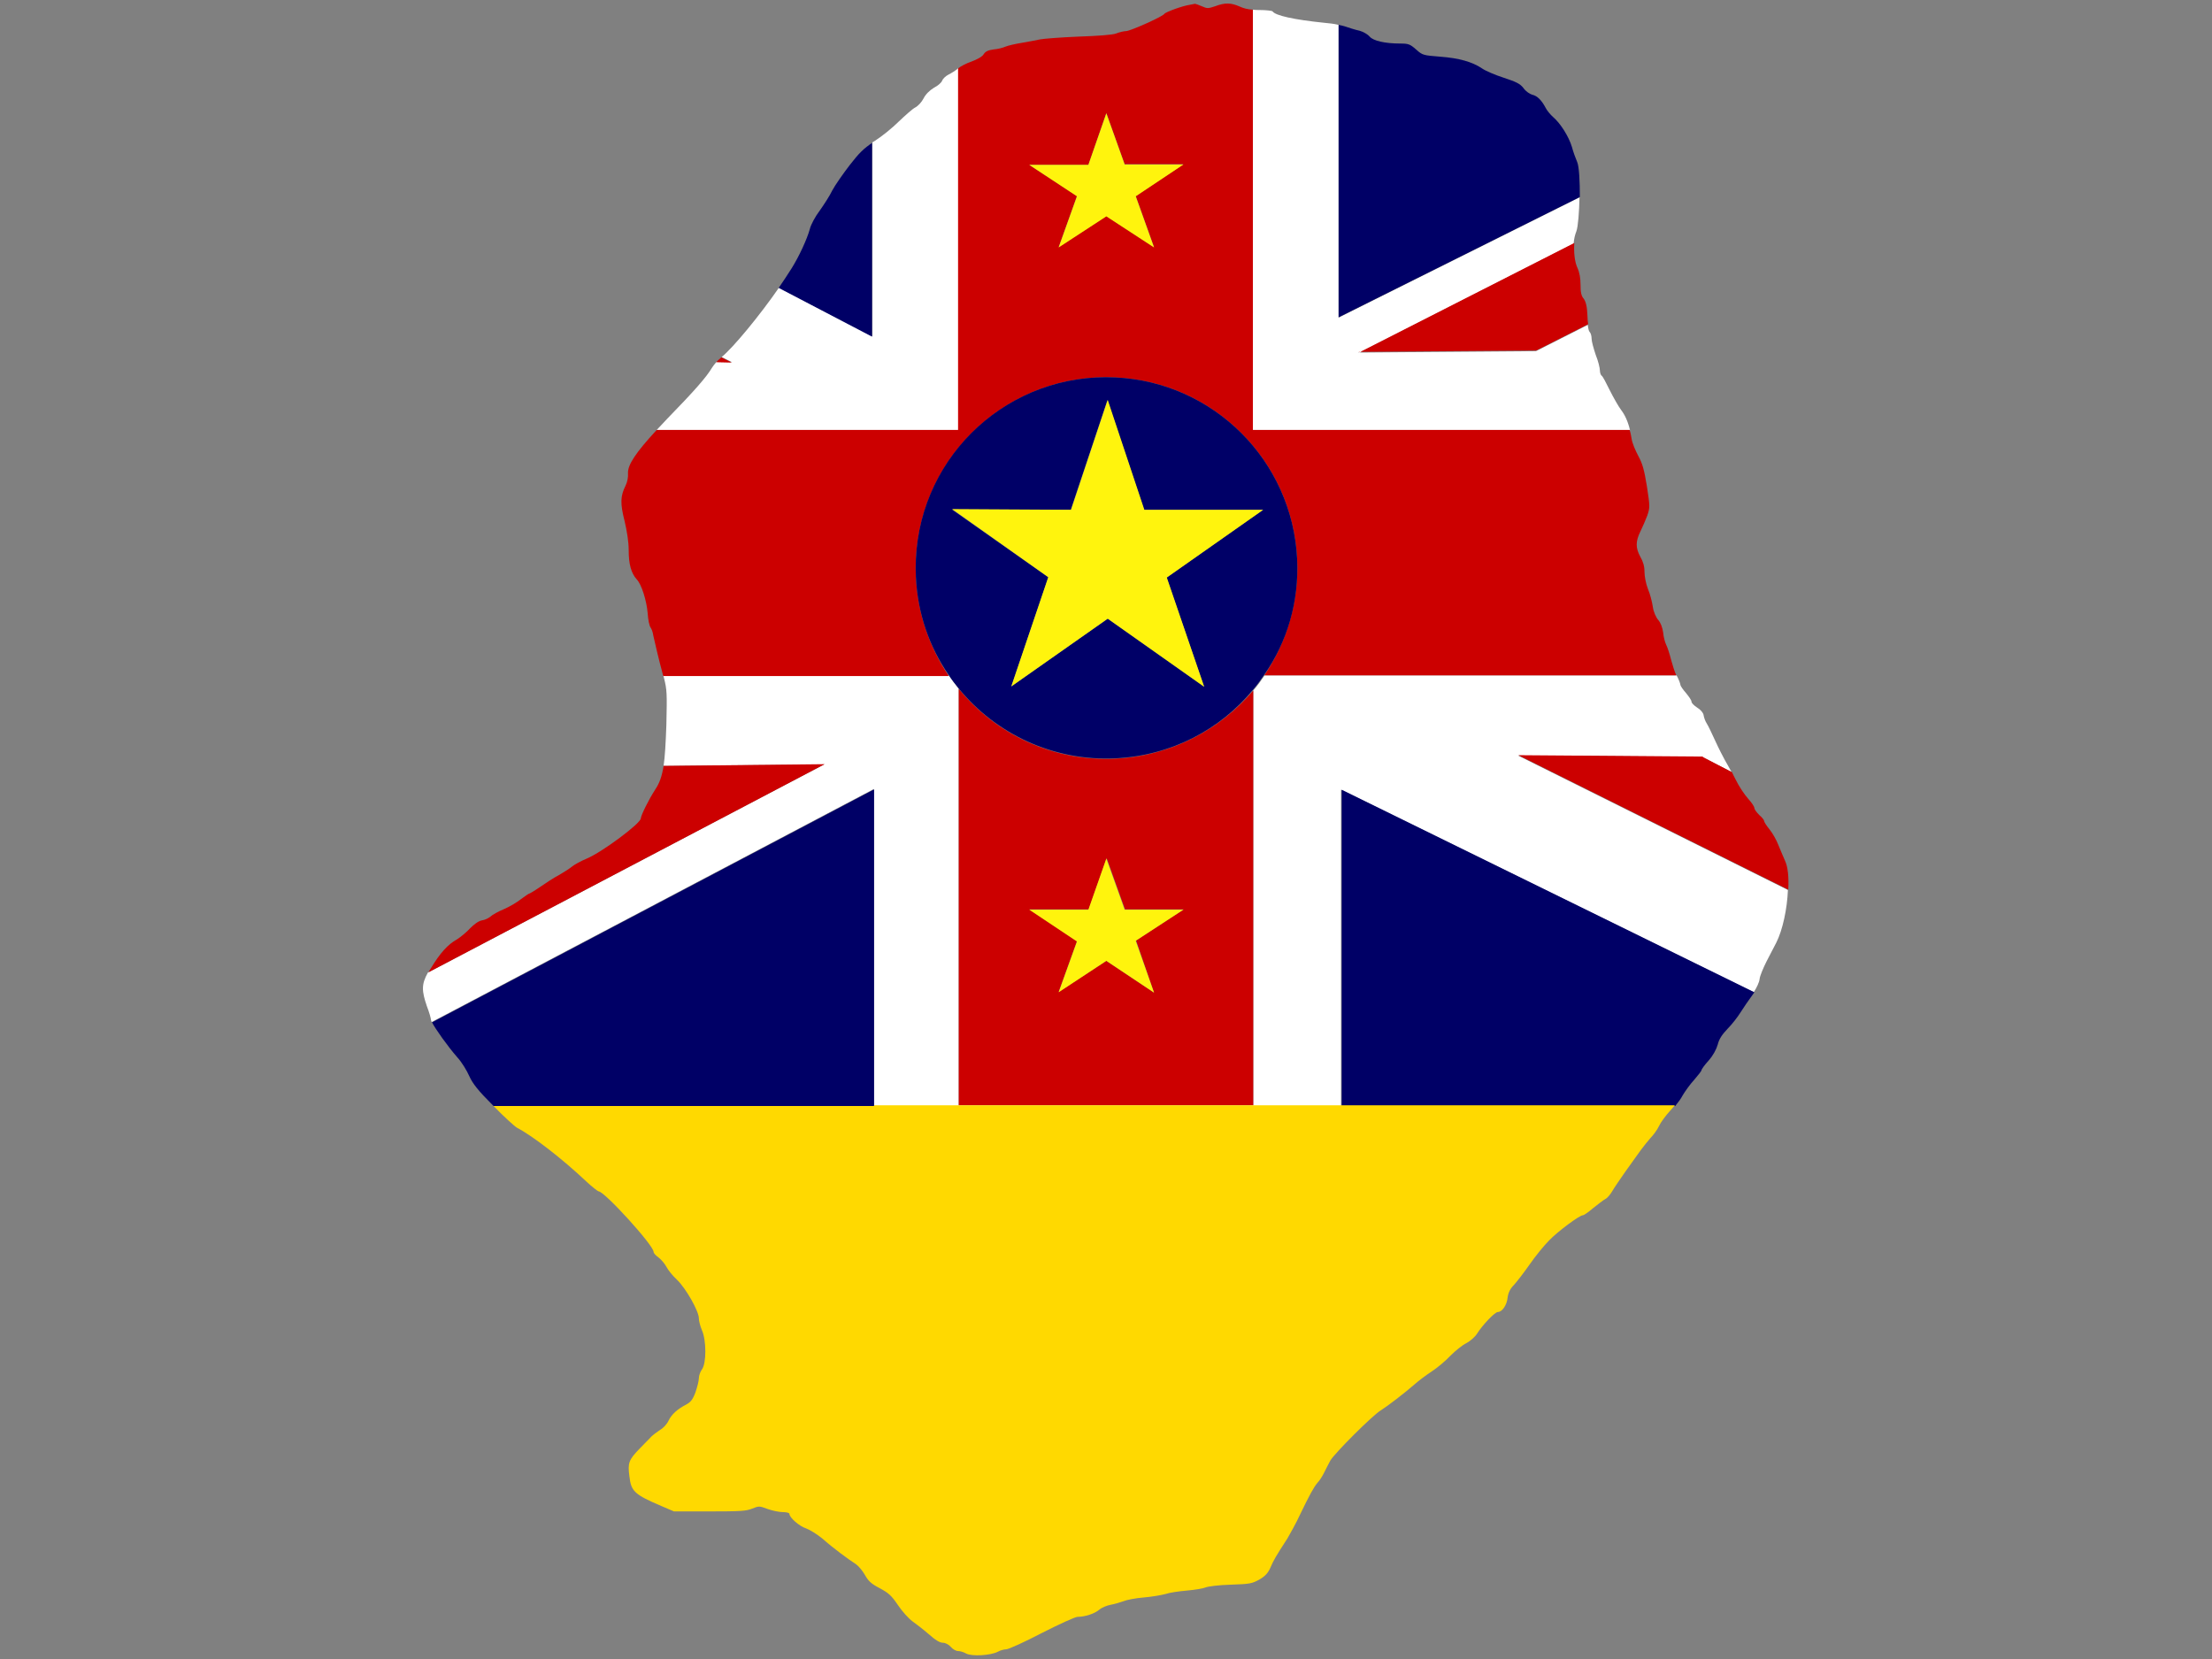 <?xml version="1.0" encoding="utf-8"?>
<!-- Generator: Adobe Illustrator 17.1.0, SVG Export Plug-In . SVG Version: 6.00 Build 0)  -->
<!DOCTYPE svg PUBLIC "-//W3C//DTD SVG 1.1//EN" "http://www.w3.org/Graphics/SVG/1.1/DTD/svg11.dtd">
<svg version="1.1" id="flag-icon-css-nu" xmlns="http://www.w3.org/2000/svg" xmlns:xlink="http://www.w3.org/1999/xlink" x="0px"
	 y="0px" viewBox="0 0 640 480" enable-background="new 0 0 640 480" xml:space="preserve">
<rect x="0" y="0" width="640" height="480" fill="#808080" stroke="none"/>
<g>
	<path fill="#FFFFFF" d="M471.6,124.4c-0.6-2.5-1.5-4.4-2.5-5.7c-0.7-0.9-2.2-3.5-3.3-5.7c-1.1-2.2-2.1-4.2-2.4-4.3
		c-0.2-0.1-0.5-0.8-0.5-1.5s-0.5-2.8-1.2-4.5c-0.6-1.8-1.2-3.9-1.2-4.7c0-0.7-0.2-1.6-0.6-2c-0.2-0.2-0.4-1-0.5-2l-15,7.6l-51,0.4
		l-0.3,0.1l-0.1-0.1l0.4,0l61.9-31.5c0.1-1.4,0.4-2.6,0.8-3.6c0.5-1.4,0.8-5.6,0.9-9.8l-69.7,34.8V7.2c-1.2-0.3-2.8-0.5-4.1-0.6
		c-8.8-0.9-14.2-2.1-15-3.3c-0.1-0.2-1.9-0.4-3.8-0.4c-0.7,0-1.3,0-1.9-0.1v121.6H471.6z"/>
	<path fill="#FFFFFF" d="M277.3,19.7c0,0-0.1,0.1-0.1,0.1c-0.7,0.6-2,1.4-2.8,1.8c-0.8,0.4-1.6,1.2-1.8,1.7
		c-0.1,0.5-1.2,1.5-2.4,2.1c-1.3,0.8-2.4,1.9-3,3.1c-0.5,1-1.6,2.2-2.4,2.6s-2.9,2.3-4.8,4.1c-1.8,1.8-4.9,4.3-6.8,5.5
		c-0.3,0.2-0.5,0.3-0.8,0.5v56.1l-27-14.1c-5.6,8.1-13.2,17.3-16.6,20.1l3,1.5l-4.5-0.1c-0.5,0.6-1,1.2-1.3,1.7
		c-1.6,2.7-5.1,6.7-12.9,14.7c-1.1,1.2-2.1,2.2-3.1,3.3h87.3V19.7z"/>
	<path fill="#FFFFFF" d="M192.8,209.8c-0.2,5.4-0.4,9-0.8,11.8l46.4-0.4l-114.6,60.2c-1.9,3.4-1.8,5.3-0.3,9.7
		c0.7,1.8,1.2,3.6,1.2,4c0,0.1,0.1,0.3,0.2,0.6l127.9-67.4V320h135.2v-91.5l119.4,58.6c0.9-1.4,1.6-2.9,1.7-3.8c0.1-1,1.1-3.3,2-5.1
		c0.9-1.8,2.2-4.2,2.8-5.4c1.9-3.7,3.2-10,3.4-15.3l-78.1-38.9l53.4,0.4h-0.1l8.5,4.4c-0.8-1.4-1.5-2.8-1.9-3.4
		c-0.5-0.9-1.8-3.4-2.8-5.6c-1-2.2-2.1-4.5-2.5-5.1s-0.8-1.7-0.9-2.4c-0.1-0.7-0.9-1.6-1.9-2.2c-0.9-0.6-1.6-1.3-1.6-1.7
		s-0.7-1.4-1.6-2.5c-0.9-1-1.6-2.1-1.6-2.3c0-0.3-0.4-1.4-0.9-2.4c-0.1-0.1-0.1-0.2-0.2-0.4H365.9c-1,1.5-2.1,3-3.3,4.4v120h-85.2
		V199.3c-1-1.3-2-2.6-2.9-3.9h-82.6c0.1,0.2,0.1,0.5,0.2,0.7C193,199.7,193,200.6,192.8,209.8z"/>
	<path fill="#CC0000" d="M208.7,103.4c-0.1,0.1-0.1,0.1-0.2,0.2c-0.4,0.3-0.8,0.7-1.3,1.2l4.5,0.1L208.7,103.4z"/>
	<path fill="#000066" d="M252.4,41.3c-2.4,1.6-3.8,2.9-6.5,6.4c-2,2.6-4.3,5.9-5.1,7.4c-0.7,1.5-2.4,4.1-3.6,5.8
		c-1.3,1.7-2.6,4.1-2.9,5.4c-0.8,2.9-3.1,7.9-5.3,11.4c-1.1,1.7-2.3,3.6-3.7,5.6l27,14.1V41.3z"/>
	<path fill="#CC0000" d="M265,167c-0.1-1.8-0.1-3.6,0-5.3c1.5-30.5,27.4-54,57.8-52.5c28.4,1.4,51.1,24.1,52.5,52.5
		c0.6,12.4-3,24.1-9.5,33.7h119.2c-0.5-1.1-1.1-3-1.5-4.5c-0.4-1.6-1-3.5-1.4-4.3c-0.4-0.8-0.8-2.4-0.9-3.6
		c-0.2-1.4-0.7-2.8-1.4-3.6c-0.7-0.8-1.4-2.4-1.6-3.9c-0.2-1.4-0.8-3.7-1.4-5.1c-0.6-1.5-1-3.7-1-5c0-1.6-0.4-2.9-1.2-4.3
		c-1.4-2.6-1.4-4.4,0-7.3c0.6-1.2,1.5-3.3,2-4.6c0.8-2.4,0.8-2.6-0.1-8.5c-0.8-4.9-1.3-6.6-2.5-8.8c-0.8-1.5-1.7-3.6-1.9-4.8
		c-0.2-1-0.3-1.9-0.6-2.7h-109V2.8c-1.6-0.1-2.7-0.4-3.8-0.9c-2.5-1.1-4.2-1.2-7.1-0.1c-2.1,0.7-2.3,0.7-3.9,0
		c-0.9-0.4-1.8-0.7-2-0.7c-0.2,0-0.8,0.2-1.5,0.3c-2.1,0.3-7,2.1-7.3,2.6c-0.5,0.8-9.9,5-11.1,5c-0.6,0-1.9,0.3-2.9,0.7
		c-1.1,0.4-5.3,0.7-11,0.9c-5,0.2-10,0.6-11,0.8c-1,0.2-3.4,0.7-5.3,1s-4,0.8-4.7,1.1c-0.7,0.3-2.1,0.7-3.4,0.8
		c-1.6,0.2-2.4,0.6-2.9,1.4c-0.4,0.7-1.9,1.5-3.5,2.1c-1.5,0.5-3.2,1.4-3.9,2v104.6H190c-6.1,6.6-8.4,10.1-8.3,12.5
		c0.1,1.1-0.2,2.6-0.7,3.6c-1.5,3-1.6,5.1-0.3,10.2c0.7,3,1.2,6,1.2,8.5c0,4,0.7,6.6,2.3,8.4c1.4,1.4,2.9,6.2,3.2,9.9
		c0.1,1.8,0.5,3.6,0.8,4c0.3,0.4,0.7,1.4,0.8,2.3c0.4,1.7,1.4,6.3,2.9,11.8h82.6C268.9,187.2,265.5,177.5,265,167z M314.9,47.7
		l5.2-15l5.3,14.8h17l-13.8,9.2l5.3,14.8l-13.8-9l-13.8,9l5.3-14.8l-13.8-9H314.9z"/>
	<path fill="#CC0000" d="M322.8,219.5c-18.2,0.9-34.7-7.1-45.4-20.2v120.5h85.2v-120C353,211.1,338.9,218.7,322.8,219.5z
		 M333.9,287.2l-13.8-9.2l-13.8,9l5.3-14.7l-13.8-9.2h17.2l5.2-14.8l5.3,14.8h17l-13.8,9L333.9,287.2z"/>
	<path fill="#000066" d="M457.1,57c0-4.5-0.2-8.9-0.8-10.2c-0.4-0.9-1.1-2.8-1.5-4.3c-0.9-3-3.3-6.8-5.4-8.6
		c-0.8-0.7-1.8-1.9-2.2-2.7c-1.1-2.1-2.4-3.5-3.9-3.8c-0.7-0.2-1.9-1-2.5-1.9c-1-1.3-2.1-1.8-5.7-3c-2.5-0.8-5.3-2-6.3-2.7
		c-2.8-1.9-6.7-3-12.1-3.4c-4.9-0.4-5.1-0.4-7-2.1c-1.7-1.5-2.2-1.7-4.5-1.7c-4.5,0-7.9-0.8-8.9-2c-0.5-0.6-1.8-1.4-2.9-1.7
		C392,8.6,390.2,8,389,7.6c-0.4-0.1-1-0.3-1.7-0.4v84.6L457.1,57z"/>
	<polygon fill="#CC0000" points="393.3,101.9 393.5,101.8 393.1,101.8 	"/>
	<path fill="#CC0000" d="M444.5,101.4l15-7.6c-0.1-0.7-0.2-1.5-0.2-2.4c-0.1-2.8-0.5-4.2-1.1-5c-0.7-0.8-0.9-1.9-0.9-4
		c0-1.9-0.3-3.6-0.9-4.9c-0.8-1.7-1.1-4.6-0.9-7.2l-61.9,31.5L444.5,101.4z"/>
	<path fill="#CC0000" d="M192,221.6c-0.5,3.1-1.2,5-2.4,6.8c-2,3.1-4.1,7.4-4.2,8.4c0,1.4-11.1,9.7-15.6,11.6
		c-1.7,0.7-3.7,1.8-4.4,2.4c-0.7,0.6-2.4,1.6-3.7,2.4c-1.4,0.7-3.8,2.3-5.4,3.4c-1.6,1.1-3.1,2-3.3,2c-0.1,0-1.1,0.7-2.2,1.5
		c-1.1,0.9-3.3,2.2-4.9,2.9c-1.7,0.7-3.5,1.7-4,2.2c-0.6,0.5-1.7,1-2.5,1.1c-1,0.2-2.2,1.1-3.4,2.3c-1,1.1-2.7,2.5-3.8,3.2
		c-2.7,1.5-4.9,4-7.5,8.3c-0.3,0.4-0.5,0.8-0.7,1.2l114.6-60.2L192,221.6z"/>
	<path fill="#CC0000" d="M492.7,218.9l-53.4-0.4l78.1,38.9c0.2-3.5-0.1-6.7-1-8.5c-0.5-1.2-1.4-3.2-1.9-4.5
		c-0.5-1.3-1.6-3.3-2.5-4.4c-0.9-1.1-1.6-2.2-1.6-2.5s-0.7-1.1-1.4-1.7c-0.7-0.7-1.4-1.6-1.4-2c0-0.4-0.8-1.6-1.8-2.7
		c-1-1.1-2.7-3.6-3.7-5.7c-0.3-0.6-0.7-1.3-1-2l-8.5-4.4H492.7z"/>
	<path fill="#000066" d="M252.9,228.4L125,295.8c0.9,1.8,4.5,6.9,7.3,10.1c1.3,1.4,2.8,3.9,3.5,5.5c1,2.2,2.6,4.2,6.9,8.5
		c0,0,0.1,0.1,0.1,0.1h110.1V228.4z"/>
	<path fill="#000066" d="M388.1,320h96.6c0.9-1.1,1.7-2.2,2.1-3c0.7-1.2,2.2-3.3,3.4-4.6c1.1-1.3,2.1-2.5,2.1-2.8
		c0-0.2,0.9-1.5,2.1-2.8c1.3-1.5,2.2-3.2,2.6-4.6c0.4-1.6,1.2-2.8,2.8-4.5c1.3-1.3,3-3.5,3.8-4.8s2.4-3.6,3.5-5.1
		c0.2-0.2,0.3-0.5,0.5-0.7l-119.4-58.6V320z"/>
	<path fill="#FFD900" d="M252.9,320H142.8c3,3.1,6.1,5.9,6.8,6.3c4.6,2.4,13.1,9,20,15.5c1.7,1.6,3.4,2.9,3.6,2.9
		c1.7,0,15.9,15.6,15.9,17.5c0,0.4,0.7,1.1,1.4,1.6c0.8,0.6,1.8,1.8,2.3,2.7c0.5,1,1.9,2.7,3.1,3.8c2.6,2.5,6.3,9.1,6.3,11.1
		c0,0.8,0.4,2.3,0.9,3.5c1.3,2.9,1.3,9.6,0,11.3c-0.5,0.7-0.9,1.8-0.9,2.6c0,0.8-0.5,2.6-1,4.1c-0.8,2.1-1.4,2.8-2.7,3.5
		c-2.5,1.3-4.2,2.8-5.1,4.7c-0.4,0.9-1.5,2.1-2.4,2.6c-0.9,0.6-2.1,1.5-2.6,2c-0.5,0.6-2.1,2.1-3.4,3.5c-3.1,3.2-3.4,4.1-2.9,7.9
		c0.5,4.4,1.4,5.3,9.4,8.7l3.5,1.5l10.3,0c8.8,0,10.6-0.1,12.3-0.8c2-0.8,2.1-0.8,4.5,0.1c1.4,0.5,3.4,0.9,4.4,0.9
		c1,0,1.9,0.2,1.9,0.5c0,1.1,2.9,3.6,4.8,4.2c1.1,0.4,3.2,1.7,4.8,3c2.9,2.6,7.5,6,9.7,7.4c0.7,0.5,1.8,1.8,2.5,3
		c1,1.8,1.8,2.6,4.3,3.9c2.6,1.4,3.4,2.1,5.3,4.9c1.2,1.8,3.1,3.9,4.2,4.7c1,0.7,3.2,2.4,4.7,3.7c1.9,1.7,3.2,2.5,4.1,2.5
		c0.7,0,1.7,0.5,2.3,1.2c0.6,0.7,1.5,1.2,2.1,1.2c0.6,0,1.6,0.3,2.3,0.7c1.6,0.9,7.1,0.6,9.2-0.5c0.7-0.4,1.8-0.7,2.4-0.7
		c0.7,0,5.3-2.1,10.3-4.7c5.1-2.6,9.7-4.7,10.4-4.7c2.1,0,4.9-0.9,6.3-2.1c0.7-0.6,2.2-1.2,3.3-1.4c1.1-0.2,2.8-0.7,3.6-1
		c0.9-0.4,3.5-0.9,5.9-1.1c2.4-0.2,5.2-0.7,6.3-1c1.1-0.4,3.9-0.8,6.2-1c2.3-0.2,4.7-0.6,5.4-0.9c0.7-0.3,3.7-0.7,7.2-0.8
		c5.7-0.2,6.2-0.3,8.4-1.5c1.7-1,2.5-1.9,3.2-3.5c0.9-2.1,1.4-3,4.9-8.4c0.8-1.4,2.5-4.4,3.6-6.8c2.8-5.8,4-8,5.1-9.3
		c0.6-0.6,1.4-1.9,1.9-2.9s1.3-2.6,1.8-3.5c1.2-2.1,12.4-13.3,14.7-14.6c1.9-1.2,6.6-4.8,9.6-7.4c1-0.9,3.2-2.6,4.9-3.7
		c1.7-1.1,4.2-3.2,5.6-4.7c1.4-1.4,3.5-3.1,4.6-3.6c1.1-0.6,2.5-1.8,3.1-2.8c1.6-2.5,5.1-6.2,6-6.2c1.2,0,2.6-2,2.8-4.2
		c0.2-1.4,0.7-2.5,1.9-3.7c0.8-0.9,2.9-3.6,4.5-5.9c1.6-2.3,4.1-5.4,5.6-6.9c2.5-2.6,8.8-7.3,9.8-7.3c0.3,0,1.6-0.9,3-2.1
		c1.4-1.1,2.9-2.3,3.5-2.6s1.4-1.3,2-2.3c0.5-0.9,2.3-3.5,3.9-5.8c1.6-2.2,3.5-4.9,4.3-6c0.8-1.1,2.1-2.7,2.8-3.5
		c0.8-0.8,2-2.4,2.5-3.5s2-3.1,3.2-4.4c0.4-0.5,0.9-1,1.4-1.6h-96.6H252.9z"/>
	<path fill="#000067" d="M375.3,161.7c-1.4-28.4-24.1-51.1-52.5-52.5c-30.5-1.5-56.4,22-57.8,52.5c-0.1,1.8-0.1,3.6,0,5.3
		c0.5,10.5,3.9,20.2,9.5,28.3c0.9,1.4,1.9,2.7,2.9,3.9c10.7,13.1,27.3,21.1,45.4,20.2c16.1-0.8,30.2-8.3,39.7-19.8
		c1.2-1.4,2.3-2.9,3.3-4.4C372.4,185.8,375.9,174.1,375.3,161.7z M348.4,198.7L320.5,179l-27.9,19.6l10.7-31.6l-27.9-19.6l34.4,0.1
		l10.6-31.7l10.6,31.7h34.4l-27.9,19.6L348.4,198.7z"/>
	<polygon fill="#FFF40D" points="306.3,71.6 320.1,62.6 333.9,71.6 328.6,56.8 342.4,47.6 325.4,47.6 320.1,32.8 314.9,47.7 
		297.8,47.7 311.6,56.8 	"/>
	<polygon fill="#FFF40D" points="325.4,263.2 320.1,248.4 314.9,263.2 297.8,263.2 311.6,272.4 306.3,287.1 320.1,278 333.9,287.2 
		328.6,272.2 342.4,263.2 	"/>
	<polygon fill="#FFF40D" points="331.1,147.5 320.5,115.7 309.9,147.5 275.5,147.3 303.3,167 292.6,198.6 320.5,179 348.4,198.7 
		337.6,167.1 365.5,147.5 	"/>
</g>
</svg>
